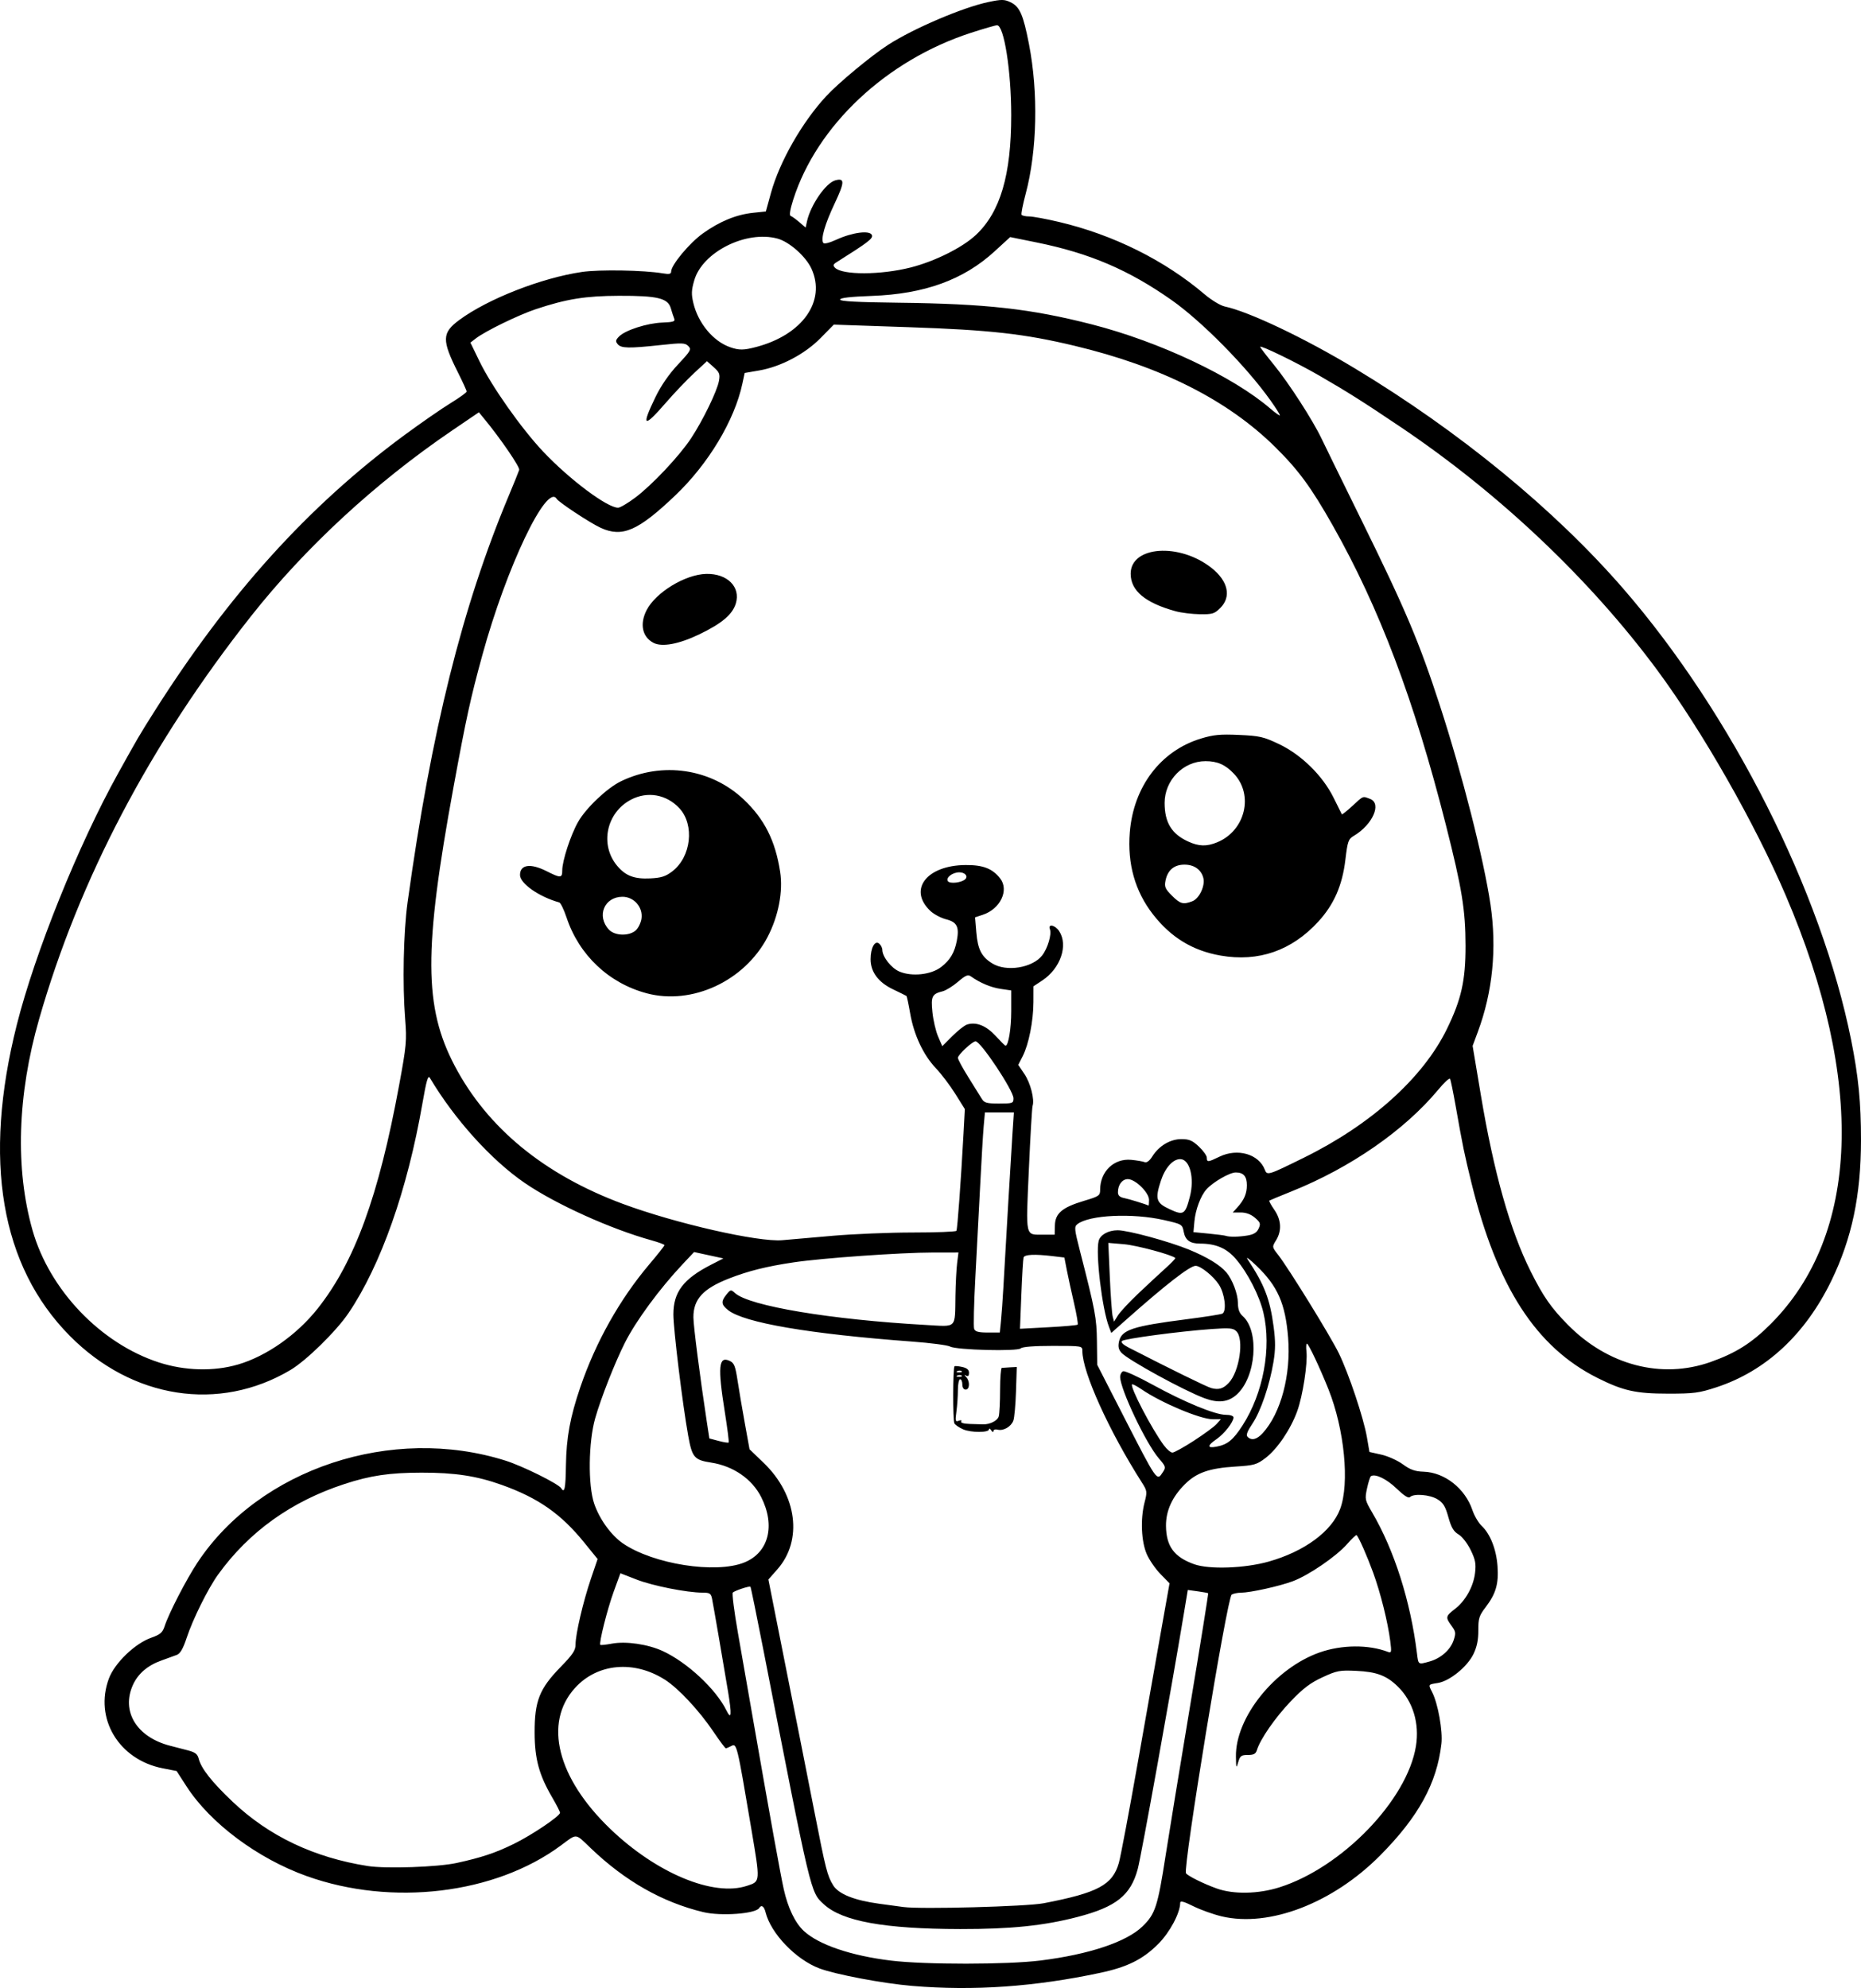 <?xml version="1.0" encoding="UTF-8" standalone="no"?>
<!-- Created with Inkscape (http://www.inkscape.org/) -->

<svg
   width="221.522mm"
   height="236.588mm"
   viewBox="0 0 221.522 236.588"
   version="1.1"
   id="svg1"
   xml:space="preserve"
   xmlns="http://www.w3.org/2000/svg"
   xmlns:svg="http://www.w3.org/2000/svg"><defs
     id="defs1" /><g
     id="layer1"
     transform="translate(-602.986,161.011)"><path
       style="fill:#000000"
       d="m 711.584,75.328 c -3.469,-0.29 -9.128,-1.357 -11.063,-2.086 -2.809,-1.059 -5.779,-4.156 -6.408,-6.681 -0.181,-0.725 -0.495,-0.932 -0.762,-0.501 -0.424,0.687 -4.565,0.987 -6.657,0.483 -4.86,-1.171 -9.281,-3.681 -13.37,-7.589 -1.922,-1.837 -1.595,-1.807 -3.601,-0.324 -7.818,5.781 -20.109,7.254 -30.238,3.624 -5.843,-2.094 -11.468,-6.293 -14.298,-10.675 l -1.18,-1.827 -1.661,-0.325 c -5.225,-1.023 -8.17,-5.944 -6.396,-10.687 0.689,-1.842 3.089,-4.156 5.02,-4.842 1.11,-0.394 1.365,-0.614 1.619,-1.398 0.488,-1.505 2.573,-5.547 3.888,-7.535 7.409,-11.204 23.171,-16.423 36.689,-12.148 2.04,0.645 6.293,2.754 6.62,3.282 0.401,0.649 0.527,0.043 0.566,-2.72 0.047,-3.301 0.498,-5.752 1.717,-9.323 1.825,-5.344 4.695,-10.454 8.195,-14.588 1.001,-1.182 1.819,-2.215 1.819,-2.296 0,-0.081 -0.685,-0.337 -1.521,-0.569 -4.889,-1.354 -11.439,-4.316 -15.113,-6.832 -3.983,-2.728 -8.36,-7.576 -11.293,-12.508 -0.217,-0.365 -0.412,0.304 -0.894,3.08 -1.778,10.238 -4.949,19.23 -8.78,24.897 -1.47,2.174 -5.032,5.666 -6.926,6.79 -8.495,5.04 -18.826,3.442 -26.257,-4.062 -8.234,-8.315 -10.381,-20.918 -6.308,-37.043 2.171,-8.596 7.329,-21.393 12.052,-29.898 2.359,-4.248 2.532,-4.544 4.23,-7.23 8.888,-14.058 18.436,-24.62 29.853,-33.026 1.965,-1.446 4.435,-3.158 5.49,-3.803 1.055,-0.645 1.918,-1.268 1.918,-1.383 0,-0.115 -0.463,-1.13 -1.028,-2.254 -1.951,-3.882 -1.93,-4.726 0.158,-6.267 3.396,-2.507 9.791,-5.008 14.604,-5.712 2.08,-0.304 7.359,-0.212 9.616,0.168 0.766,0.129 0.992,0.08 0.992,-0.216 0,-0.778 2.187,-3.403 3.786,-4.544 2.007,-1.432 3.974,-2.237 5.979,-2.447 l 1.508,-0.158 0.612,-2.218 c 1.027,-3.721 3.702,-8.404 6.572,-11.504 1.466,-1.584 5.375,-4.825 7.364,-6.106 3.043,-1.96 8.897,-4.457 11.949,-5.097 1.566,-0.328 1.887,-0.325 2.624,0.025 1.098,0.521 1.514,1.464 2.2,4.988 1.125,5.782 0.972,12.698 -0.393,17.811 -0.337,1.262 -0.557,2.384 -0.489,2.494 0.068,0.11 0.475,0.2 0.904,0.2 0.429,0 2.026,0.294 3.547,0.654 6.478,1.531 12.564,4.555 17.343,8.619 0.804,0.683 1.875,1.331 2.381,1.44 2.912,0.624 9.492,3.752 15.472,7.355 12.459,7.506 23.82,16.826 31.982,26.237 12.898,14.872 23.585,36.042 27.122,53.724 0.869,4.346 1.173,7.437 1.169,11.906 -0.006,6.568 -1.085,11.689 -3.52,16.706 -3.111,6.409 -7.813,10.771 -13.685,12.696 -2.076,0.68 -2.683,0.76 -5.76,0.758 -3.844,-0.002 -5.339,-0.335 -8.405,-1.87 -7.313,-3.661 -11.955,-10.844 -14.995,-23.199 -0.85,-3.455 -1.037,-4.366 -1.886,-9.17 -0.293,-1.661 -0.594,-3.118 -0.668,-3.238 -0.074,-0.12 -0.707,0.469 -1.406,1.31 -4.034,4.847 -10.437,9.281 -17.486,12.109 -1.382,0.555 -2.561,1.043 -2.619,1.087 -0.058,0.043 0.21,0.533 0.595,1.09 0.832,1.2 0.906,2.497 0.209,3.629 -0.488,0.792 -0.488,0.796 0.237,1.722 1.25,1.596 6.234,9.673 7.229,11.714 1.195,2.451 2.956,7.714 3.35,10.009 l 0.3,1.748 1.415,0.317 c 0.778,0.174 1.93,0.693 2.559,1.152 0.889,0.649 1.443,0.846 2.484,0.881 2.506,0.085 4.933,2 5.799,4.575 0.226,0.671 0.725,1.517 1.11,1.881 1.019,0.964 1.735,2.787 1.878,4.787 0.15,2.091 -0.193,3.277 -1.406,4.866 -0.786,1.029 -0.887,1.348 -0.88,2.771 0.005,1.13 -0.166,1.966 -0.576,2.814 -0.735,1.518 -2.835,3.224 -4.246,3.449 -1.177,0.188 -1.155,0.151 -0.669,1.103 0.692,1.356 1.272,4.605 1.097,6.138 -0.538,4.689 -2.718,8.667 -7.271,13.262 -5.639,5.692 -13.209,8.608 -18.876,7.272 -0.99,-0.233 -2.508,-0.776 -3.373,-1.205 -1.163,-0.577 -1.574,-0.683 -1.574,-0.407 0,1.204 -1.244,3.532 -2.623,4.906 -1.832,1.826 -3.66,2.735 -6.893,3.424 -7.794,1.662 -15.061,2.168 -22.366,1.558 z m 15.255,-3.024 c 5.779,-0.722 10.232,-2.209 12.139,-4.056 1.53,-1.481 1.809,-2.34 2.765,-8.501 0.373,-2.401 1.678,-10.376 2.902,-17.723 1.224,-7.347 2.193,-13.388 2.155,-13.426 -0.038,-0.038 -0.6,-0.142 -1.248,-0.231 l -1.179,-0.162 -0.433,2.608 c -1.563,9.418 -5.107,29.054 -5.525,30.607 -0.842,3.13 -2.577,4.509 -7.173,5.702 -4.02,1.044 -7.955,1.449 -13.97,1.438 -9.038,-0.016 -14.042,-0.928 -16.23,-2.957 -1.591,-1.475 -1.455,-0.904 -7.168,-30.174 -0.807,-4.134 -1.509,-7.557 -1.559,-7.608 -0.115,-0.115 -1.826,0.448 -2.1,0.691 -0.111,0.099 0.162,2.255 0.608,4.793 0.446,2.537 1.226,6.994 1.733,9.905 2.108,12.085 3.339,18.892 3.73,20.637 0.495,2.209 1.346,3.976 2.375,4.933 1.77,1.645 5.627,2.957 10.392,3.535 4.058,0.492 13.806,0.486 17.787,-0.011 z m 0.36,-6.811 c 6.466,-1.242 8.219,-2.18 8.967,-4.797 0.211,-0.74 1.235,-6.167 2.275,-12.061 1.04,-5.894 2.311,-13.079 2.825,-15.968 l 0.935,-5.253 -1.074,-1.097 c -0.591,-0.604 -1.324,-1.664 -1.63,-2.357 -0.663,-1.503 -0.781,-4.189 -0.271,-6.165 0.329,-1.275 0.314,-1.388 -0.32,-2.381 -3.907,-6.12 -7.082,-13.132 -7.082,-15.643 0,-0.611 -0.015,-0.613 -3.519,-0.613 -2.232,0 -3.627,0.108 -3.814,0.295 -0.384,0.384 -7.672,0.198 -8.41,-0.215 -0.291,-0.163 -2.315,-0.428 -4.498,-0.59 -12.21,-0.904 -20.008,-2.235 -21.924,-3.742 -0.83,-0.653 -0.869,-1.034 -0.194,-1.868 0.481,-0.594 0.527,-0.601 1.011,-0.164 1.704,1.542 11.418,3.164 22.721,3.794 3.758,0.21 3.45,0.514 3.518,-3.487 0.024,-1.443 0.116,-3.188 0.202,-3.88 l 0.158,-1.257 -3.011,0.002 c -3.862,0.003 -13.211,0.663 -16.636,1.176 -3.212,0.48 -5.39,1.025 -7.674,1.92 -3.089,1.21 -4.238,2.467 -4.229,4.628 0.004,1.025 0.791,7.156 1.592,12.401 l 0.306,2.003 1.097,0.293 c 0.603,0.161 1.144,0.246 1.201,0.189 0.057,-0.057 -0.15,-1.699 -0.461,-3.648 -0.855,-5.363 -0.734,-6.665 0.566,-6.073 0.55,0.251 0.685,0.585 0.958,2.366 0.175,1.141 0.566,3.444 0.87,5.117 l 0.552,3.043 1.687,1.624 c 3.973,3.825 4.668,9.207 1.634,12.653 l -1.076,1.222 1.638,8.258 c 0.901,4.542 1.864,9.389 2.141,10.771 0.277,1.382 1.041,5.252 1.697,8.599 1.364,6.952 1.536,7.626 2.239,8.771 0.634,1.033 2.518,1.787 5.465,2.186 1.154,0.156 2.455,0.333 2.891,0.392 2.058,0.281 14.645,-0.055 16.673,-0.445 z M 717.635,9.091 c -0.455,-0.196 -0.924,-0.51 -1.041,-0.7 -0.204,-0.329 -0.192,-6.599 0.012,-6.804 0.054,-0.054 0.465,-0.019 0.912,0.08 0.573,0.126 0.813,0.333 0.813,0.702 0,0.342 -0.115,0.459 -0.331,0.337 -0.265,-0.149 -0.265,-0.115 0,0.17 0.462,0.498 0.418,1.485 -0.066,1.485 -0.239,0 -0.397,-0.245 -0.397,-0.617 0,-0.34 -0.119,-0.617 -0.265,-0.617 -0.146,0 -0.265,0.579 -0.265,1.286 0,0.707 -0.079,1.858 -0.174,2.558 -0.155,1.13 -0.124,1.253 0.278,1.098 0.269,-0.103 0.387,-0.067 0.291,0.088 -0.097,0.156 0.324,0.275 1.045,0.295 0.663,0.018 1.355,0.038 1.537,0.045 0.834,0.029 1.749,-0.436 1.89,-0.96 0.085,-0.315 0.155,-1.734 0.157,-3.153 0.002,-1.419 0.093,-2.592 0.202,-2.606 0.109,-0.015 0.555,-0.044 0.991,-0.066 l 0.792,-0.04 -0.092,2.898 c -0.051,1.594 -0.193,3.164 -0.317,3.49 -0.275,0.723 -1.187,1.246 -1.865,1.069 -0.278,-0.073 -0.504,0.005 -0.506,0.175 -0.002,0.171 -0.117,0.131 -0.261,-0.091 -0.141,-0.218 -0.258,-0.274 -0.261,-0.124 -0.006,0.408 -2.133,0.41 -3.081,0.003 z m -0.17,-6.389 c -0.088,-0.088 -0.316,-0.097 -0.507,-0.021 -0.211,0.084 -0.148,0.147 0.16,0.16 0.279,0.011 0.435,-0.051 0.347,-0.139 z m 0,-0.529 c -0.088,-0.088 -0.316,-0.097 -0.507,-0.021 -0.211,0.084 -0.148,0.147 0.16,0.16 0.279,0.011 0.435,-0.051 0.347,-0.139 z m 37.827,61.418 c 7.445,-2.361 15.207,-10.393 16.239,-16.804 0.437,-2.712 -0.359,-5.329 -2.153,-7.083 -1.34,-1.31 -2.52,-1.757 -4.932,-1.869 -2.001,-0.093 -2.316,-0.034 -4.039,0.761 -1.448,0.667 -2.302,1.315 -3.792,2.874 -1.832,1.917 -3.618,4.492 -4.009,5.777 -0.141,0.465 -0.378,0.595 -1.082,0.595 -0.789,0 -0.931,0.107 -1.149,0.86 -0.228,0.79 -0.25,0.736 -0.272,-0.668 -0.073,-4.665 4.654,-10.536 9.985,-12.401 2.621,-0.917 5.813,-0.94 8.111,-0.058 0.416,0.16 0.443,0.038 0.279,-1.252 -0.294,-2.298 -1.156,-5.754 -2.039,-8.176 -0.718,-1.968 -1.679,-4.15 -1.969,-4.473 -0.053,-0.059 -0.566,0.426 -1.139,1.077 -1.293,1.469 -4.565,3.705 -6.455,4.413 -1.59,0.595 -5.06,1.362 -6.19,1.368 -0.406,0.002 -0.896,0.104 -1.089,0.226 -0.542,0.343 -5.821,32.54 -5.438,33.16 0.193,0.312 2.112,1.263 3.668,1.817 2.001,0.713 4.942,0.656 7.464,-0.144 z m -63.394,-0.174 c 1.615,-0.537 1.602,-0.364 0.5,-6.899 -1.692,-10.03 -1.708,-10.094 -2.379,-9.735 -0.272,0.145 -0.558,0.264 -0.636,0.264 -0.078,0 -0.743,-0.891 -1.478,-1.981 -1.697,-2.515 -4.166,-5.16 -5.769,-6.18 -3.698,-2.354 -8.058,-1.951 -10.715,0.99 -3.748,4.149 -2.114,10.686 4.188,16.745 5.498,5.287 12.297,8.123 16.288,6.794 z m -34.555,-2.722 c 2.943,-0.64 4.616,-1.198 6.8,-2.267 2.159,-1.057 5.503,-3.31 5.503,-3.707 0,-0.13 -0.406,-0.93 -0.902,-1.777 -1.59,-2.713 -2.11,-4.615 -2.12,-7.749 -0.011,-3.756 0.568,-5.229 3.06,-7.786 1.495,-1.534 1.813,-2.013 1.813,-2.728 0,-1.236 0.903,-5.093 1.831,-7.824 l 0.793,-2.332 -1.585,-1.954 c -2.782,-3.431 -5.476,-5.314 -9.829,-6.87 -2.988,-1.068 -5.581,-1.463 -9.552,-1.456 -3.818,0.007 -6.07,0.339 -9.175,1.355 -6.322,2.067 -11.359,5.677 -15.038,10.778 -1.188,1.646 -3.009,5.313 -3.737,7.526 -0.418,1.27 -0.762,1.87 -1.162,2.025 -0.312,0.121 -1.138,0.423 -1.835,0.669 -1.637,0.579 -2.787,1.561 -3.395,2.899 -1.43,3.147 0.432,6.212 4.399,7.242 0.581,0.151 1.55,0.403 2.153,0.559 0.853,0.222 1.135,0.44 1.272,0.984 0.293,1.167 1.566,2.781 4.045,5.13 4.319,4.092 9.677,6.64 16.081,7.647 2.161,0.34 8.317,0.128 10.578,-0.363 z m 32.303,-20.409 c -0.616,-3.716 -1.739,-10.23 -1.902,-11.032 -0.129,-0.635 -0.272,-0.728 -1.119,-0.729 -1.859,-0.002 -5.933,-0.809 -7.856,-1.555 l -1.935,-0.751 -0.785,2.154 c -0.77,2.113 -1.793,6.174 -1.604,6.364 0.053,0.053 0.671,-0.011 1.374,-0.143 1.679,-0.314 4.297,0.069 6.062,0.885 2.909,1.346 6.318,4.52 7.563,7.042 0.608,1.232 0.667,0.573 0.202,-2.235 z m 83.511,-3.569 c 1.33,-0.369 2.487,-1.394 2.864,-2.538 0.275,-0.835 0.247,-1.033 -0.247,-1.7 -0.745,-1.007 -0.716,-1.16 0.38,-1.996 1.262,-0.962 2.22,-2.671 2.413,-4.301 0.131,-1.11 0.041,-1.581 -0.527,-2.741 -0.387,-0.791 -1.016,-1.596 -1.444,-1.849 -0.583,-0.345 -0.862,-0.82 -1.205,-2.054 -0.359,-1.291 -0.615,-1.708 -1.304,-2.128 -0.911,-0.555 -2.819,-0.706 -3.266,-0.259 -0.178,0.178 -0.706,-0.159 -1.599,-1.02 -1.182,-1.139 -2.529,-1.788 -3.046,-1.468 -0.098,0.061 -0.308,0.713 -0.466,1.45 -0.276,1.288 -0.252,1.4 0.624,2.895 2.621,4.472 4.552,10.547 5.318,16.729 0.172,1.392 0.128,1.363 1.504,0.981 z M 691.572,24.938 c 2.911,-1.165 3.744,-4.387 2.015,-7.798 -1.09,-2.15 -3.321,-3.685 -5.948,-4.091 -2.016,-0.312 -2.269,-0.61 -2.739,-3.228 -0.675,-3.761 -1.759,-12.639 -1.759,-14.408 0,-2.664 1.186,-4.224 4.498,-5.92 l 1.455,-0.745 -1.744,-0.379 -1.744,-0.379 -1.335,1.417 c -2.778,2.949 -5.609,6.8 -6.915,9.405 -1.205,2.404 -2.826,6.527 -3.518,8.946 -0.813,2.844 -0.874,7.988 -0.12,10.186 0.636,1.854 2.027,3.771 3.43,4.729 3.617,2.467 11.017,3.629 14.424,2.266 z m 62.432,-0.11 c 4.261,-1.204 7.506,-3.594 8.505,-6.265 1.14,-3.047 0.511,-9.476 -1.393,-14.246 -1.012,-2.534 -2.375,-5.424 -2.558,-5.424 -0.093,0 -0.121,0.409 -0.062,0.91 0.164,1.403 -0.437,5.306 -1.096,7.122 -0.787,2.168 -2.362,4.497 -3.768,5.57 -1.047,0.8 -1.342,0.884 -3.602,1.027 -3.106,0.196 -4.604,0.719 -5.985,2.085 -1.529,1.514 -2.288,3.183 -2.267,4.982 0.029,2.419 0.967,3.696 3.342,4.549 1.795,0.645 6.029,0.497 8.885,-0.31 z M 741.417,14.168 c 0.367,-0.56 0.334,-0.668 -0.489,-1.62 -1.529,-1.768 -4.606,-8.249 -4.606,-9.701 0,-0.292 0.16,-0.593 0.356,-0.668 0.196,-0.075 1.772,0.642 3.503,1.594 3.777,2.076 7.444,3.587 8.71,3.587 0.537,0 0.924,0.132 0.924,0.314 0,0.544 -1.107,1.958 -2.027,2.588 -1.118,0.766 -1.127,1.098 -0.024,0.895 1.326,-0.244 1.996,-0.785 3.117,-2.519 2.476,-3.832 3.482,-9.238 2.495,-13.422 -0.484,-2.053 -1.872,-4.756 -3.29,-6.41 -1.085,-1.264 -2.379,-1.819 -4.243,-1.819 -1.21,0 -1.767,-0.401 -1.956,-1.411 -0.165,-0.878 -0.211,-0.906 -2.346,-1.391 -3.747,-0.852 -8.886,-0.612 -10.302,0.482 -0.4,0.309 -0.375,0.57 0.312,3.247 1.807,7.038 1.973,7.922 2.007,10.716 l 0.034,2.778 2.983,5.821 c 4.213,8.222 4.104,8.065 4.84,6.941 z m 4.959,-8.775 c -2.43,-0.897 -9.127,-4.563 -9.905,-5.423 -0.338,-0.373 -0.415,-0.734 -0.284,-1.329 0.306,-1.395 1.618,-1.829 8.014,-2.648 2.223,-0.285 4.158,-0.589 4.299,-0.677 0.526,-0.325 0.275,-2.375 -0.422,-3.451 -0.651,-1.004 -2.177,-2.233 -2.771,-2.233 -0.691,0 -3.573,2.242 -8.448,6.572 l -1.591,1.413 -0.283,-0.745 c -0.816,-2.146 -1.599,-8.693 -1.221,-10.202 0.183,-0.729 1.149,-1.271 2.266,-1.271 1.227,0 6.092,1.322 8.493,2.307 2.148,0.881 3.698,1.826 4.446,2.709 0.71,0.838 1.363,2.56 1.369,3.608 0.004,0.768 0.17,1.23 0.571,1.587 2.028,1.807 1.589,7.324 -0.747,9.375 -1,0.878 -2.171,1.004 -3.788,0.407 z m 2.879,-1.836 c 1.266,-1.348 1.836,-5.203 0.906,-6.133 -0.386,-0.386 -0.797,-0.423 -2.977,-0.268 -3.813,0.272 -10.38,1.149 -10.655,1.423 -0.146,0.146 0.157,0.447 0.767,0.76 5.117,2.627 9.327,4.691 9.873,4.84 0.878,0.24 1.429,0.076 2.085,-0.622 z m -10.785,-10.617 c 1.074,-1.019 2.528,-2.369 3.23,-3.001 0.702,-0.632 1.237,-1.188 1.188,-1.237 -0.379,-0.379 -4.618,-1.518 -6.115,-1.643 l -1.86,-0.156 0.179,4.077 c 0.099,2.242 0.252,4.351 0.342,4.686 l 0.163,0.609 0.459,-0.741 c 0.253,-0.408 1.339,-1.575 2.413,-2.593 z m 6.641,17.498 c 1.206,-0.781 2.419,-1.674 2.696,-1.984 l 0.504,-0.565 h -0.96 c -1.482,0 -6.119,-1.947 -8.479,-3.56 -0.563,-0.385 -1.072,-0.651 -1.131,-0.591 -0.282,0.282 2.345,5.314 3.791,7.26 0.351,0.473 0.807,0.86 1.013,0.86 0.206,0 1.361,-0.639 2.566,-1.419 z m 8.18,-0.896 c 2.167,-2.379 3.381,-6.944 3.024,-11.375 -0.325,-4.034 -1.243,-6.122 -3.757,-8.535 -0.833,-0.8 -1.318,-1.158 -1.077,-0.794 2.015,3.04 2.668,4.726 3.108,8.034 0.232,1.746 0.228,2.727 -0.017,4.2 -0.463,2.783 -1.521,5.881 -2.51,7.349 -0.615,0.914 -0.778,1.359 -0.574,1.563 0.477,0.477 1.105,0.323 1.802,-0.442 z M 631.311,1.378 c 3.402,-1 7.011,-3.533 9.49,-6.663 4.401,-5.555 7.258,-13.379 9.682,-26.514 0.885,-4.795 0.937,-5.356 0.731,-7.938 -0.332,-4.18 -0.205,-10.328 0.288,-13.891 2.822,-20.395 6.502,-35.174 12.056,-48.419 0.61,-1.455 1.163,-2.824 1.229,-3.043 0.102,-0.338 -2.246,-3.765 -4.208,-6.139 l -0.591,-0.715 -3.191,2.17 c -9.127,6.206 -17.516,13.956 -23.972,22.146 -11.97,15.184 -20.403,31.227 -25.188,47.915 -2.583,9.008 -2.856,17.802 -0.78,25.11 2.022,7.119 8.115,13.488 15.052,15.735 3.079,0.997 6.532,1.087 9.401,0.244 z m 175.314,-0.31 c 2.988,-1.057 4.878,-2.252 7.129,-4.507 10.613,-10.629 11.261,-28.888 1.808,-50.981 -3.68,-8.602 -9.967,-19.624 -15.318,-26.855 -7.961,-10.758 -18.759,-20.988 -30.497,-28.891 -4.504,-3.033 -6.35,-4.199 -9.745,-6.159 -2.698,-1.557 -7.012,-3.654 -7.012,-3.408 0,0.075 0.727,1.026 1.616,2.114 1.803,2.207 4.644,6.606 5.7,8.828 0.381,0.8 2.51,5.146 4.731,9.657 5.258,10.676 6.872,14.491 9.347,22.093 2.641,8.111 5.227,18.282 6.021,23.68 0.773,5.252 0.26,10.397 -1.509,15.155 l -0.618,1.661 0.984,5.88 c 1.541,9.206 3.482,16.075 5.914,20.934 1.511,3.019 2.432,4.343 4.429,6.369 4.769,4.838 11.164,6.504 17.018,4.432 z m -84.488,-4.887 c 0.077,-0.764 0.203,-2.52 0.28,-3.903 0.289,-5.193 0.933,-16.097 1.091,-18.455 l 0.164,-2.447 h -1.723 -1.723 l -0.148,1.654 c -0.081,0.91 -0.267,4.035 -0.413,6.945 -0.146,2.91 -0.406,7.865 -0.577,11.01 -0.171,3.145 -0.237,5.913 -0.145,6.152 0.126,0.328 0.517,0.433 1.611,0.433 h 1.444 z m 9.127,0.45 c 0.072,-0.072 -0.124,-1.23 -0.436,-2.573 -0.312,-1.343 -0.697,-3.11 -0.856,-3.927 l -0.288,-1.486 -1.378,-0.165 c -2.155,-0.259 -3.369,-0.203 -3.481,0.161 -0.056,0.182 -0.175,2.165 -0.264,4.406 l -0.162,4.076 3.366,-0.18 c 1.851,-0.099 3.426,-0.239 3.498,-0.312 z M 702.059,-13.94 c 2.474,-0.216 6.783,-0.394 9.576,-0.395 2.793,-7.31e-4 5.131,-0.091 5.197,-0.2 0.119,-0.197 0.544,-6.018 0.845,-11.576 l 0.158,-2.91 -1.141,-1.822 c -0.627,-1.002 -1.666,-2.371 -2.307,-3.043 -1.487,-1.558 -2.616,-3.963 -3.06,-6.52 -0.192,-1.106 -0.391,-2.042 -0.443,-2.079 -0.051,-0.037 -0.772,-0.393 -1.601,-0.79 -1.75,-0.838 -2.666,-2.068 -2.666,-3.58 0,-1.351 0.509,-2.284 1.017,-1.863 0.208,0.173 0.379,0.508 0.379,0.745 0.002,0.829 1.072,2.184 2.047,2.591 1.485,0.62 3.744,0.375 4.938,-0.535 1.077,-0.821 1.616,-1.724 1.884,-3.154 0.306,-1.63 0.02,-2.204 -1.26,-2.531 -0.62,-0.158 -1.462,-0.601 -1.872,-0.984 -2.707,-2.534 -0.479,-5.452 4.182,-5.48 2.075,-0.013 3.18,0.415 4.103,1.589 1.097,1.395 0.026,3.641 -2.064,4.331 l -0.918,0.303 0.151,1.804 c 0.169,2.015 0.622,2.896 1.897,3.683 1.67,1.032 4.766,0.537 5.935,-0.949 0.655,-0.833 1.156,-2.519 0.926,-3.119 -0.264,-0.689 0.62,-0.509 1.1,0.223 1.101,1.68 0.161,4.435 -2.003,5.867 l -1.056,0.699 -0.005,1.883 c -0.006,2.256 -0.553,5.013 -1.277,6.433 l -0.528,1.034 0.742,1.104 c 0.72,1.072 1.215,3.018 0.962,3.783 -0.068,0.207 -0.268,3.633 -0.444,7.614 -0.361,8.181 -0.47,7.701 1.745,7.708 l 1.327,0.004 0.029,-1.11 c 0.038,-1.44 0.877,-2.147 3.468,-2.921 1.795,-0.536 1.918,-0.621 1.918,-1.322 0,-2.174 1.648,-3.756 3.704,-3.557 0.655,0.063 1.369,0.185 1.587,0.27 0.258,0.101 0.582,-0.139 0.926,-0.686 0.792,-1.258 2.13,-2.051 3.46,-2.051 0.923,0 1.308,0.165 2.078,0.891 0.52,0.49 0.945,1.085 0.945,1.323 0,0.556 0.128,0.545 1.521,-0.129 2.134,-1.033 4.662,-0.305 5.378,1.55 0.277,0.718 0.373,0.688 4.706,-1.45 7.975,-3.936 14.135,-9.484 16.967,-15.281 1.725,-3.532 2.229,-5.779 2.222,-9.922 -0.007,-4.27 -0.421,-6.809 -2.352,-14.42 -3.757,-14.808 -7.9,-25.77 -13.453,-35.586 -2.56,-4.526 -4.08,-6.599 -6.84,-9.325 -5.674,-5.605 -13.582,-9.597 -23.893,-12.06 -5.995,-1.432 -10.032,-1.885 -19.755,-2.216 l -8.907,-0.303 -1.588,1.613 c -1.871,1.9 -4.736,3.405 -7.327,3.849 l -1.692,0.29 -0.273,1.274 c -0.939,4.377 -4.047,9.549 -7.998,13.309 -4.425,4.211 -6.286,5.02 -8.861,3.851 -1.224,-0.556 -4.984,-3.031 -5.244,-3.452 -1.188,-1.921 -5.987,8.157 -8.844,18.572 -1.421,5.18 -1.923,7.477 -3.436,15.718 -3.567,19.426 -3.536,26.207 0.149,33.2 3.894,7.39 10.661,12.942 20,16.41 6.267,2.327 16.117,4.571 18.983,4.324 0.8,-0.069 3.479,-0.302 5.953,-0.519 z m -22.093,-28.863 c -4.506,-1.196 -8.052,-4.545 -9.537,-9.006 -0.315,-0.948 -0.71,-1.761 -0.876,-1.807 -2.4,-0.667 -4.668,-2.253 -4.668,-3.264 0,-1.249 1.249,-1.426 3.175,-0.45 1.66,0.841 1.852,0.83 1.852,-0.104 0,-1.14 1.003,-4.206 1.884,-5.76 0.941,-1.659 3.453,-4.041 5.107,-4.841 4.909,-2.376 10.718,-1.515 14.609,2.165 2.47,2.336 3.761,4.897 4.335,8.599 0.367,2.363 -0.2,5.301 -1.502,7.785 -2.738,5.223 -8.97,8.12 -14.379,6.684 z m -1.344,-7.45 c 0.312,-0.255 0.634,-0.886 0.717,-1.404 0.218,-1.362 -0.871,-2.631 -2.257,-2.631 -2.169,0 -3.116,2.295 -1.614,3.908 0.684,0.734 2.33,0.8 3.154,0.127 z m 4.384,-7.057 c 2.256,-1.721 2.686,-5.542 0.845,-7.52 -1.531,-1.646 -3.806,-2.045 -5.762,-1.012 -2.939,1.553 -3.734,5.379 -1.635,7.874 1.006,1.195 2.04,1.586 3.943,1.492 1.3,-0.065 1.818,-0.23 2.608,-0.833 z m 65.271,10.019 c -3.332,-0.581 -5.924,-2.164 -8.062,-4.923 -2.124,-2.742 -3.042,-5.991 -2.746,-9.728 0.431,-5.443 3.669,-9.718 8.466,-11.175 1.497,-0.455 2.295,-0.531 4.537,-0.431 2.453,0.109 2.921,0.216 4.764,1.092 2.66,1.263 5.202,3.764 6.5,6.395 0.502,1.019 0.941,1.899 0.974,1.957 0.033,0.058 0.596,-0.389 1.251,-0.992 1.344,-1.238 1.205,-1.183 2.111,-0.839 1.424,0.542 0.304,3.073 -1.95,4.404 -0.637,0.376 -0.729,0.641 -0.991,2.842 -0.362,3.047 -1.359,5.323 -3.219,7.353 -3.169,3.459 -7.12,4.833 -11.635,4.045 z m -3.36,-6.466 c 0.819,-0.311 1.541,-1.835 1.308,-2.763 -0.251,-0.998 -1.09,-1.593 -2.249,-1.593 -1.23,0 -2.005,0.654 -2.255,1.902 -0.147,0.736 -0.043,0.981 0.761,1.785 0.991,0.991 1.337,1.086 2.435,0.669 z m 2.986,-7.026 c 3.318,-1.387 4.341,-5.633 1.963,-8.147 -1.022,-1.08 -1.966,-1.498 -3.386,-1.498 -2.644,0 -4.865,2.268 -4.865,4.967 0,2.325 0.824,3.685 2.778,4.587 1.3,0.6 2.234,0.624 3.511,0.091 z m -67.138,-23.729 c -1.331,-0.701 -1.653,-2.234 -0.815,-3.877 1.083,-2.122 4.605,-4.266 7.103,-4.323 2.502,-0.057 4.112,1.546 3.524,3.509 -0.393,1.312 -1.659,2.386 -4.329,3.673 -2.448,1.18 -4.466,1.554 -5.484,1.018 z m 62.145,-3.761 c -3.609,-0.995 -5.337,-2.439 -5.337,-4.459 0,-3.301 5.806,-3.717 9.628,-0.689 1.973,1.562 2.382,3.423 1.047,4.758 -0.699,0.699 -0.934,0.771 -2.447,0.75 -0.921,-0.013 -2.222,-0.175 -2.891,-0.359 z m 8.583,74.293 c 0.731,-0.121 1.099,-0.351 1.313,-0.822 0.262,-0.575 0.209,-0.731 -0.435,-1.285 -0.48,-0.413 -1.063,-0.63 -1.69,-0.63 h -0.957 l 0.542,-0.595 c 0.81,-0.889 1.138,-1.65 1.138,-2.642 0,-1.069 -0.397,-1.526 -1.324,-1.526 -0.729,0 -2.734,1.159 -3.495,2.02 -0.685,0.775 -1.298,2.419 -1.425,3.824 l -0.114,1.257 1.79,0.174 c 0.984,0.095 1.909,0.215 2.055,0.265 0.443,0.153 1.533,0.137 2.603,-0.04 z m -6.87,-4.627 c 0.573,-2.209 -0.009,-4.46 -1.153,-4.46 -0.875,0 -1.799,1.036 -2.303,2.58 -0.711,2.177 -0.568,2.633 1.062,3.388 1.642,0.761 1.838,0.637 2.395,-1.508 z m -4.861,0.4 c 0,-0.878 -1.629,-2.479 -2.523,-2.479 -0.676,0 -1.181,0.67 -1.181,1.565 0,0.38 0.218,0.584 0.728,0.685 0.57,0.112 2.552,0.721 2.91,0.893 0.036,0.018 0.066,-0.282 0.066,-0.665 z m -16.14,-12.102 c 0,-0.92 -3.899,-6.781 -4.511,-6.781 -0.377,0 -2.104,1.613 -2.104,1.965 0,0.177 0.554,1.207 1.231,2.288 0.677,1.081 1.394,2.233 1.594,2.56 0.316,0.519 0.584,0.595 2.077,0.595 1.627,0 1.714,-0.032 1.714,-0.628 z m -5.529,-8.774 c 1.087,-0.345 2.268,0.121 3.39,1.338 0.6,0.651 1.137,1.184 1.192,1.184 0.347,0 0.682,-2.023 0.682,-4.124 v -2.458 l -1.257,-0.183 c -1.156,-0.169 -2.456,-0.714 -3.542,-1.485 -0.356,-0.253 -0.631,-0.139 -1.541,0.641 -0.609,0.522 -1.426,1.028 -1.814,1.126 -1.282,0.322 -1.419,0.6 -1.226,2.496 0.097,0.957 0.4,2.257 0.674,2.889 l 0.497,1.149 1.199,-1.199 c 0.659,-0.659 1.445,-1.277 1.747,-1.373 z m -0.204,-17.303 c 0.357,-0.357 -0.043,-0.812 -0.714,-0.812 -0.806,0 -1.625,0.626 -1.366,1.045 0.219,0.355 1.653,0.194 2.08,-0.233 z m -39.294,-45.4 c 2.037,-1.531 5.251,-4.946 6.656,-7.071 1.394,-2.11 3.098,-5.614 3.315,-6.819 0.146,-0.81 0.063,-1.025 -0.629,-1.642 l -0.797,-0.71 -1.537,1.422 c -0.845,0.782 -2.37,2.384 -3.389,3.56 -2.615,3.019 -2.925,2.847 -1.22,-0.679 0.671,-1.387 1.607,-2.745 2.689,-3.902 1.529,-1.634 1.626,-1.808 1.232,-2.202 -0.381,-0.381 -0.742,-0.394 -3.284,-0.118 -3.787,0.41 -4.707,0.392 -5.117,-0.103 -0.284,-0.343 -0.255,-0.497 0.172,-0.925 0.752,-0.752 3.341,-1.581 5.149,-1.648 1.282,-0.048 1.544,-0.132 1.411,-0.455 -0.09,-0.218 -0.274,-0.78 -0.41,-1.249 -0.347,-1.201 -1.58,-1.496 -6.179,-1.482 -3.963,0.013 -6.235,0.377 -9.86,1.582 -2.097,0.697 -6.045,2.621 -7.179,3.498 l -0.635,0.491 1.075,2.218 c 1.444,2.98 5.011,8.036 7.595,10.767 3.143,3.321 7.611,6.664 8.907,6.664 0.242,0 1.157,-0.538 2.033,-1.197 z m 75.586,-11.622 c -2.869,-4.02 -8.132,-9.355 -11.723,-11.882 -5.11,-3.597 -9.761,-5.585 -16.055,-6.863 l -3.172,-0.644 -1.855,1.7 c -3.702,3.393 -8.345,5.076 -14.622,5.302 -2.534,0.091 -3.77,0.233 -3.77,0.433 10e-6,0.211 2.028,0.321 6.945,0.378 10.454,0.122 15.748,0.715 23.042,2.583 7.988,2.046 16.792,6.197 21.209,10.001 0.582,0.501 1.1,0.871 1.151,0.822 0.051,-0.049 -0.467,-0.874 -1.151,-1.832 z m -61.118,-6.327 c 5.467,-1.463 8.269,-5.46 6.516,-9.297 -0.665,-1.457 -2.637,-3.204 -4.045,-3.585 -3.732,-1.01 -8.927,1.591 -9.906,4.959 -0.344,1.182 -0.362,1.659 -0.107,2.725 0.574,2.391 2.364,4.539 4.366,5.239 1.084,0.379 1.632,0.372 3.175,-0.041 z m 18.315,-9.441 c 2.881,-0.732 6.16,-2.366 7.77,-3.873 2.902,-2.714 4.21,-7.141 4.208,-14.24 -10e-4,-5.29 -0.857,-10.716 -1.69,-10.716 -0.18,0 -1.575,0.404 -3.101,0.899 -10.069,3.264 -18.346,11.031 -21.16,19.858 -0.374,1.174 -0.485,1.872 -0.307,1.932 0.154,0.051 0.618,0.385 1.032,0.741 l 0.753,0.648 0.159,-0.728 c 0.429,-1.965 2.252,-4.602 3.387,-4.899 1.122,-0.293 1.107,0.215 -0.081,2.735 -1.178,2.497 -1.676,4.213 -1.369,4.709 0.1,0.162 0.717,0.011 1.593,-0.39 1.887,-0.864 3.971,-1.129 4.2,-0.535 0.155,0.405 -0.396,0.827 -4.232,3.246 -0.376,0.237 -0.412,0.375 -0.164,0.635 0.854,0.892 5.446,0.88 9.002,-0.024 z"
       id="path324" /></g></svg>
